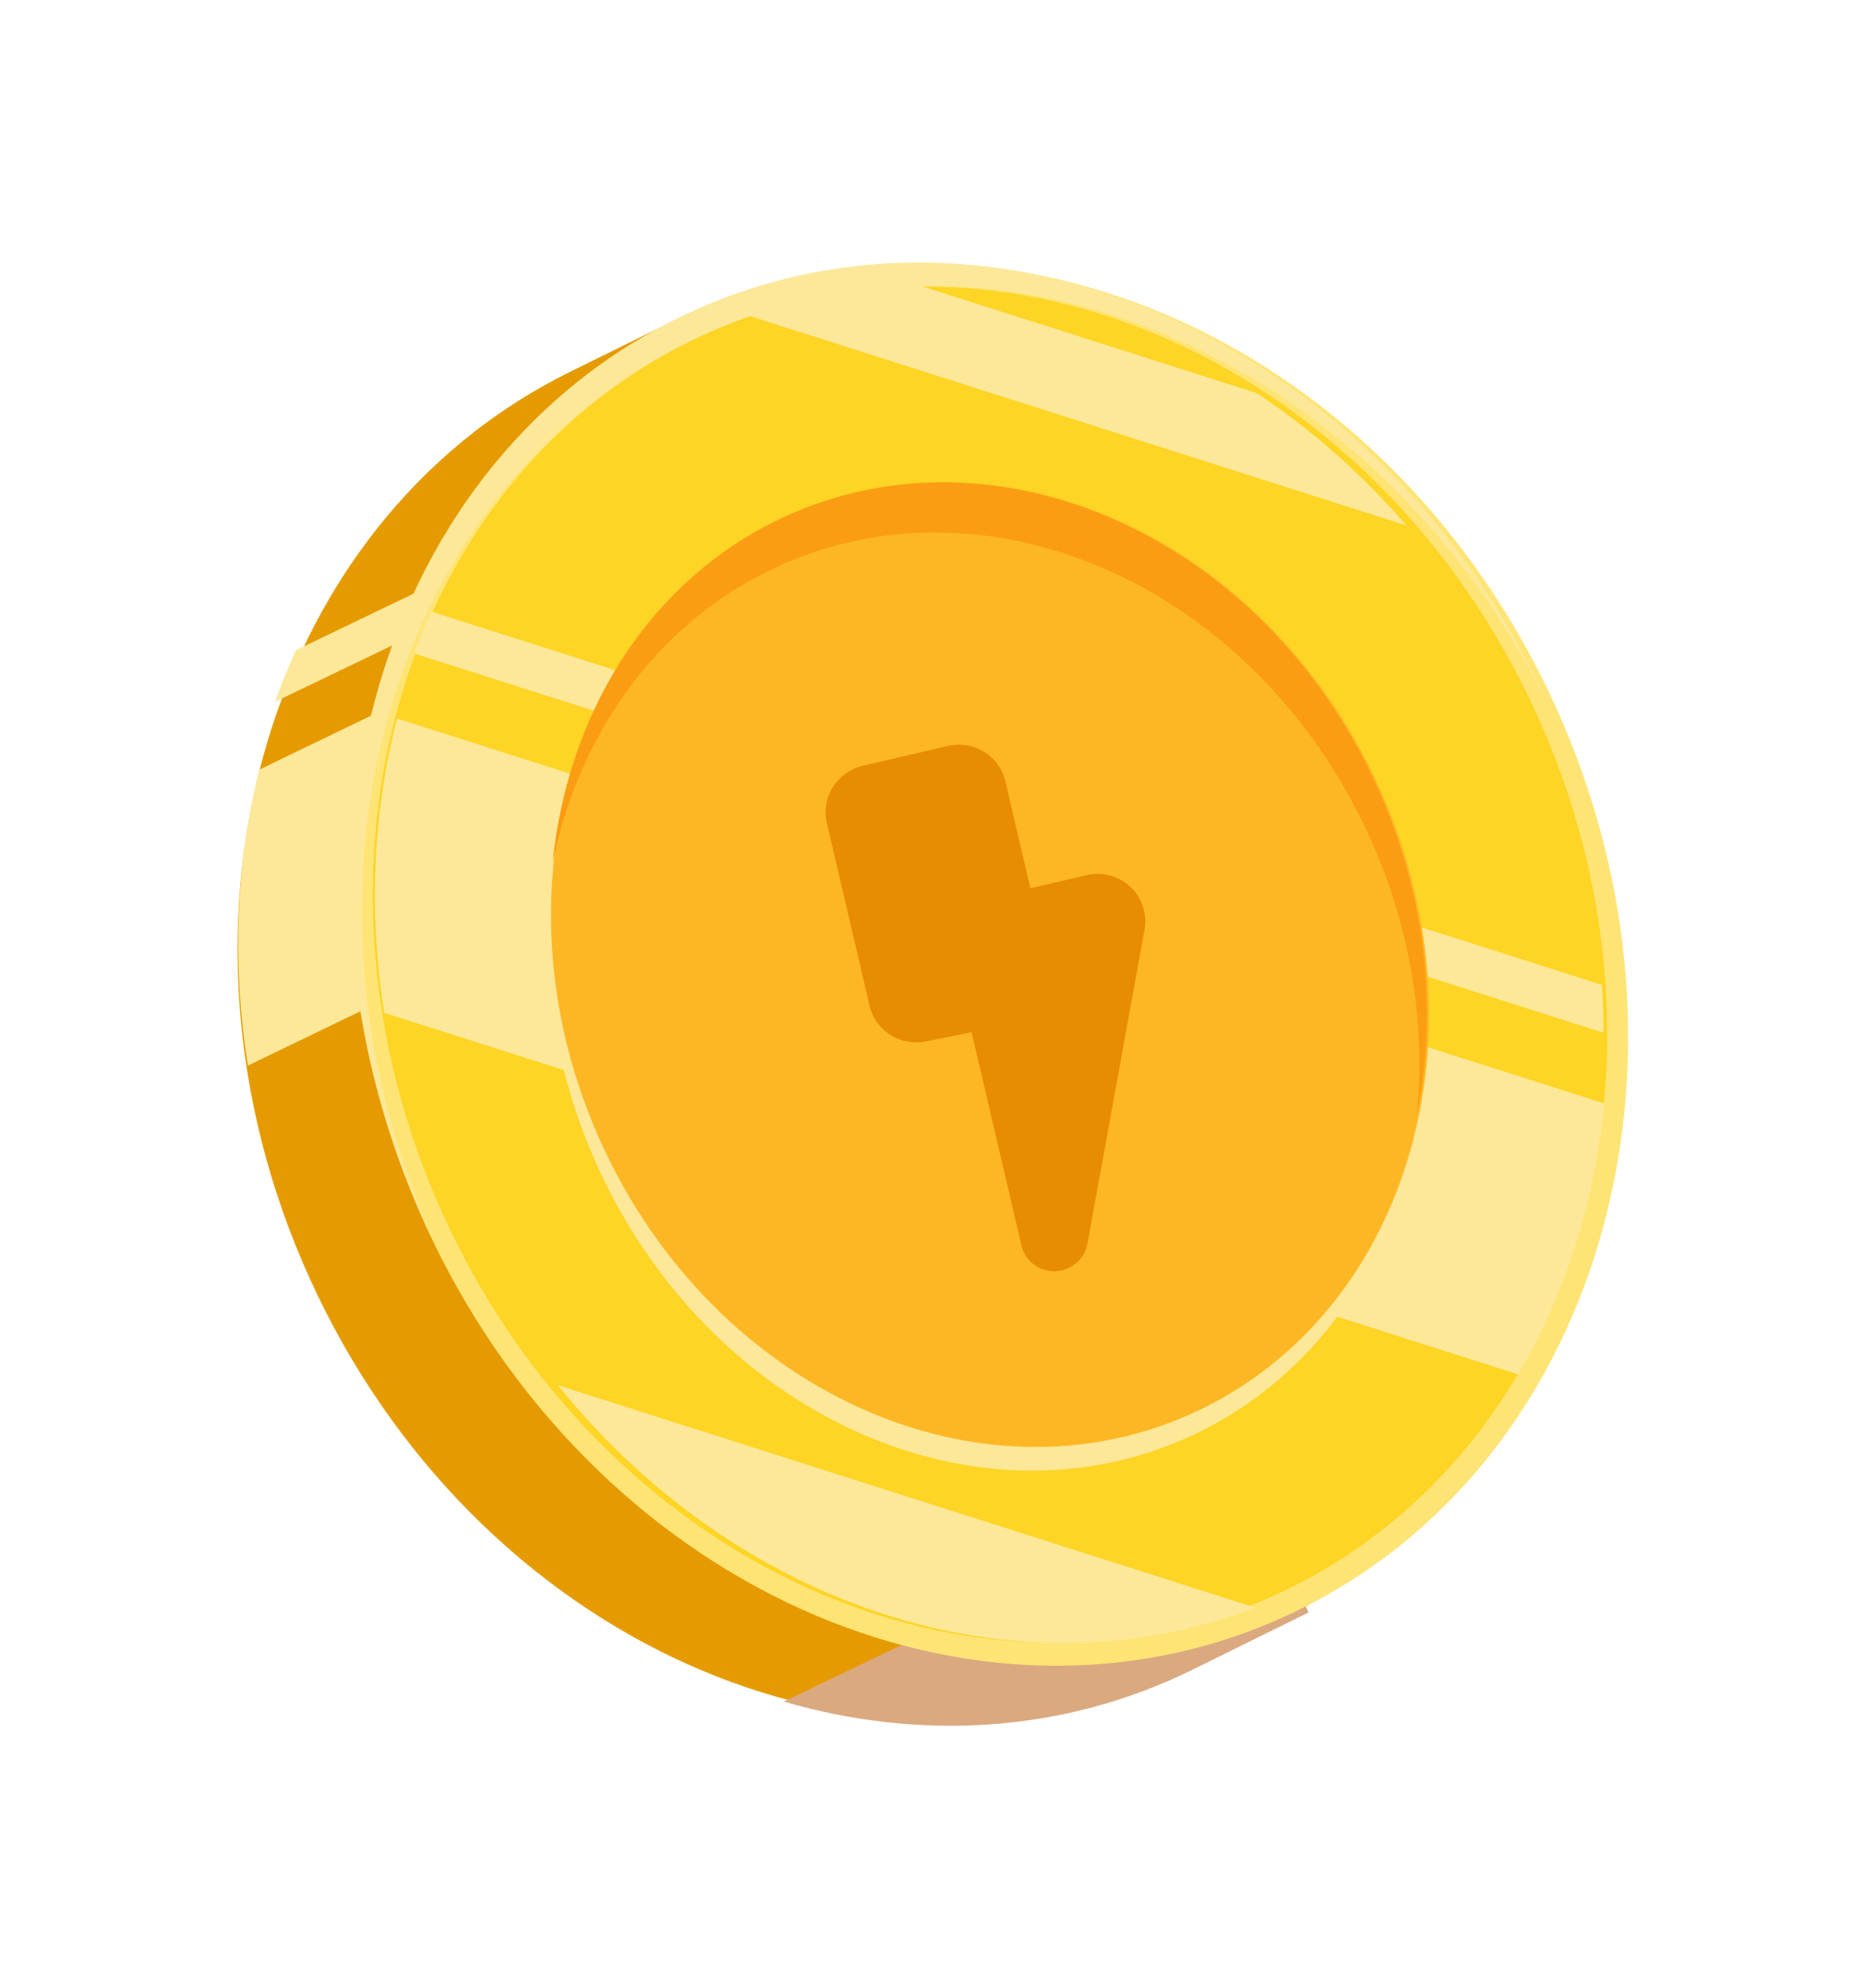 <svg width="243" height="259" viewBox="0 0 243 259" fill="none" xmlns="http://www.w3.org/2000/svg">
<path d="M74.301 48.437L89.682 40.856L170.504 209.146L155.123 216.727C114.608 236.697 63.677 215.209 41.36 168.738C19.042 122.267 33.791 68.405 74.301 48.437Z" fill="#E59B00"/>
<path d="M168.355 205.608L170.507 210.097L155.407 217.55C138.512 225.889 119.771 226.848 102.121 221.718L162.228 192.837L168.35 205.611L168.355 205.608Z" fill="#DBA97F"/>
<path d="M84.168 113.79L32.301 138.847C30.188 125.613 30.758 112.474 33.773 100.296L69.778 82.902L84.168 113.79Z" fill="#FCE898"/>
<path d="M66.264 76.807L35.834 91.44C36.652 89.148 37.561 86.907 38.569 84.717L64.205 72.389L66.264 76.807Z" fill="#FCE898"/>
<path d="M169.371 209.695C209.503 189.896 223.957 136.24 201.656 89.851C179.355 43.463 128.744 21.908 88.612 41.707C48.481 61.506 34.027 115.162 56.328 161.551C78.629 207.939 129.24 229.494 169.371 209.695Z" fill="#FEE475"/>
<path d="M168.046 206.937C206.861 187.787 220.842 135.892 199.273 91.026C177.704 46.161 128.753 25.314 89.938 44.464C51.123 63.614 37.142 115.508 58.711 160.374C80.28 205.24 129.231 226.087 168.046 206.937Z" fill="#FED425"/>
<path d="M197.795 179.082L50.066 131.971C47.977 118.776 48.611 105.687 51.737 93.629L209.026 143.782C207.801 156.558 203.972 168.637 197.795 179.082Z" fill="#FCE898"/>
<path d="M72.694 180.498L163.54 209.472C132.302 221.538 95.921 209.287 72.694 180.498Z" fill="#FCE898"/>
<path d="M183.24 68.464L97.041 40.973C104.565 38.413 112.355 37.232 120.159 37.318L163.724 51.212C170.799 55.892 177.396 61.678 183.24 68.464Z" fill="#FCE898"/>
<path d="M208.931 134.57L53.934 85.137C54.625 83.286 55.398 81.478 56.213 79.693L208.714 128.329C208.851 130.418 208.928 132.5 208.931 134.57Z" fill="#FCE898"/>
<path d="M89.65 44.574C50.198 64.049 35.732 116.453 56.851 162.24C56.595 161.734 56.328 161.241 56.082 160.73C33.916 114.588 48.287 61.215 88.178 41.522C128.069 21.83 178.38 43.272 200.546 89.415C200.791 89.925 201.009 90.444 201.244 90.959C178.719 45.867 129.097 25.1 89.65 44.574Z" fill="#FCE898"/>
<path d="M156.303 186.566C183.911 172.945 193.854 136.033 178.512 104.12C163.17 72.207 128.352 57.378 100.745 70.998C73.137 84.619 63.194 121.531 78.536 153.444C93.878 185.357 128.695 200.186 156.303 186.566Z" fill="#FCE898"/>
<path d="M156.771 183.484C184.378 169.864 194.322 132.951 178.98 101.038C163.638 69.125 128.82 54.296 101.213 67.917C73.605 81.537 63.662 118.45 79.004 150.363C94.346 182.276 129.163 197.105 156.771 183.484Z" fill="#FEB724"/>
<path d="M134.256 115.742L141.547 114.036C142.558 113.8 143.611 113.815 144.611 114.08C145.612 114.345 146.529 114.851 147.28 115.554C148.032 116.256 148.594 117.133 148.916 118.105C149.239 119.077 149.312 120.115 149.129 121.125L141.689 162.065C141.508 163.046 140.991 163.937 140.224 164.589C139.458 165.241 138.489 165.613 137.481 165.644C136.473 165.674 135.487 165.36 134.689 164.756C133.892 164.151 133.331 163.292 133.101 162.323L126.589 134.501L120.625 135.706C119.027 136.025 117.37 135.718 116.004 134.851C114.638 133.984 113.67 132.623 113.304 131.058L107.73 107.244C107.356 105.644 107.641 103.96 108.522 102.56C109.404 101.161 110.81 100.162 112.431 99.782L123.467 97.199C125.089 96.819 126.792 97.091 128.203 97.954C129.615 98.816 130.618 100.199 130.992 101.799L134.256 115.742Z" fill="#E88C03"/>
<path d="M177.74 107.542C162.413 75.651 127.625 60.83 100.042 74.441C85.125 81.803 75.385 95.973 71.992 112.474C73.934 93.225 84.183 76.217 101.035 67.901C128.618 54.289 163.405 69.111 178.733 101.001C185.773 115.649 187.469 131.344 184.591 145.355C185.828 133.103 183.703 119.947 177.74 107.542Z" fill="#FB9D12"/>
</svg>
